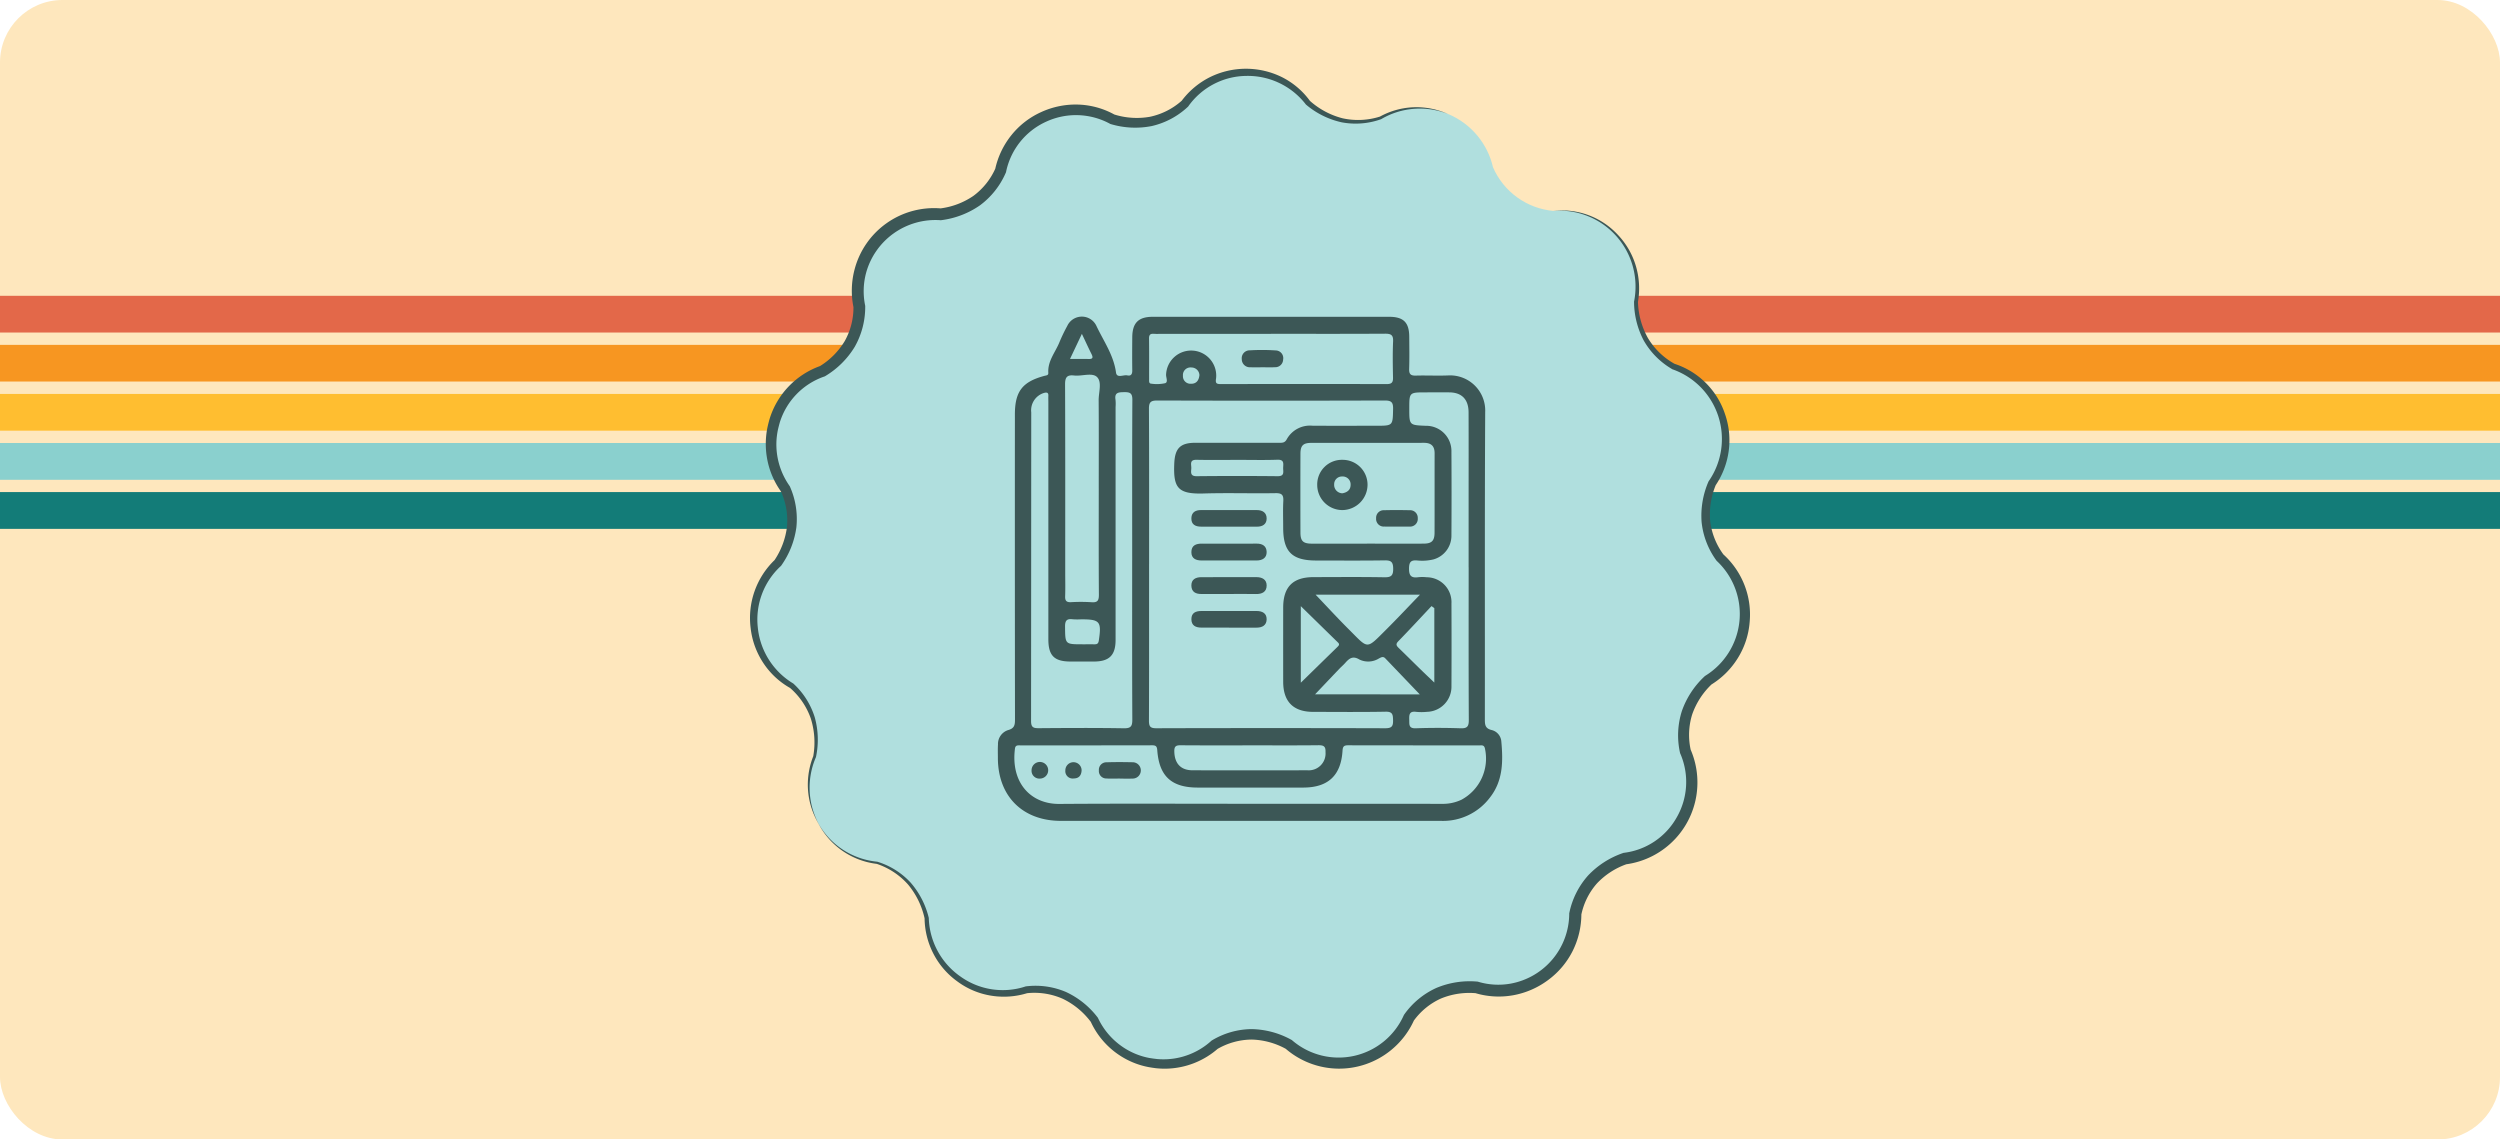 <svg xmlns="http://www.w3.org/2000/svg" xmlns:xlink="http://www.w3.org/1999/xlink" width="400" height="182.318" viewBox="0 0 400 182.318">
  <defs>
    <clipPath id="clip-path">
      <rect id="Image_Place_Holder" data-name="Image Place Holder" width="400" height="165.952" rx="10" transform="translate(180 1448.352)" fill="#fee7bd"/>
    </clipPath>
    <clipPath id="clip-path-2">
      <rect id="Rectángulo_401142" data-name="Rectángulo 401142" width="521.125" height="42.246" fill="none"/>
    </clipPath>
    <clipPath id="clip-path-3">
      <path id="Trazado_611025" data-name="Trazado 611025" d="M79.933,1.073A12.119,12.119,0,0,0,70.1,6.091,11.616,11.616,0,0,1,58.489,8.576a12.074,12.074,0,0,0-10.276-.661c-.172.064-.344.131-.514.2l-.132.056a12.181,12.181,0,0,0-6.946,8.6,11.662,11.662,0,0,1-9.6,7.018,12.086,12.086,0,0,0-10.138,4.1,12.225,12.225,0,0,0-2.869,10.652,11.7,11.7,0,0,1-5.9,10.355,12.183,12.183,0,0,0-7.64,7.913c-.012.037-.018.072-.029.1-.054.192-.107.382-.155.574A12.231,12.231,0,0,0,6.165,67.7a11.755,11.755,0,0,1-1.2,11.873A12.4,12.4,0,0,0,7.186,99.223a11.751,11.751,0,0,1,3.673,11.344,12.236,12.236,0,0,0,.416,10.332c.084.178.176.345.271.514.02.037.037.073.054.1a12.129,12.129,0,0,0,9.244,6.046,11.7,11.7,0,0,1,7.947,8.864,12.3,12.3,0,0,0,15.961,11.456,11.618,11.618,0,0,1,10.866,4.81,12.149,12.149,0,0,0,8.631,6.809c.035.009.068.009.1.017.193.033.385.069.585.1a12.107,12.107,0,0,0,9.923-2.945,11.587,11.587,0,0,1,11.872-.046,12.285,12.285,0,0,0,19.217-4.272,11.62,11.62,0,0,1,10.843-4.853,12.079,12.079,0,0,0,10.185-1.5c.162-.1.32-.209.474-.319.035-.023.073-.045.106-.072a12.212,12.212,0,0,0,5.018-9.87,11.689,11.689,0,0,1,7.943-8.862,12.351,12.351,0,0,0,9.671-17.147,11.746,11.746,0,0,1,3.654-11.39,12.378,12.378,0,0,0,1.893-19.611,11.762,11.762,0,0,1-1.269-11.9,12.368,12.368,0,0,0-6.207-18.69,11.724,11.724,0,0,1-5.981-10.354,12.226,12.226,0,0,0-3-10.557,12.08,12.08,0,0,0-10.239-3.977,11.665,11.665,0,0,1-9.637-6.981,12.183,12.183,0,0,0-7.032-8.459.976.976,0,0,0-.117-.046c-.172-.073-.352-.141-.529-.209a12.1,12.1,0,0,0-10.321.807A11.6,11.6,0,0,1,89.781,5.927a12.123,12.123,0,0,0-9.675-4.855h-.173" transform="translate(-1.105 -1.072)" fill="#b0dfde"/>
    </clipPath>
    <clipPath id="clip-path-4">
      <path id="Trazado_611025-2" data-name="Trazado 611025" d="M79.933,1.073A12.119,12.119,0,0,0,70.1,6.091,11.616,11.616,0,0,1,58.489,8.576a12.074,12.074,0,0,0-10.276-.661c-.172.064-.344.131-.514.2l-.132.056a12.181,12.181,0,0,0-6.946,8.6,11.662,11.662,0,0,1-9.6,7.018,12.086,12.086,0,0,0-10.138,4.1,12.225,12.225,0,0,0-2.869,10.652,11.7,11.7,0,0,1-5.9,10.355,12.183,12.183,0,0,0-7.64,7.913c-.012.037-.018.072-.029.1-.054.192-.107.382-.155.574A12.231,12.231,0,0,0,6.165,67.7a11.755,11.755,0,0,1-1.2,11.873A12.4,12.4,0,0,0,7.186,99.223a11.751,11.751,0,0,1,3.673,11.344,12.236,12.236,0,0,0,.416,10.332c.084.178.176.345.271.514.02.037.037.073.054.1a12.129,12.129,0,0,0,9.244,6.046,11.7,11.7,0,0,1,7.947,8.864,12.3,12.3,0,0,0,15.961,11.456,11.618,11.618,0,0,1,10.866,4.81,12.149,12.149,0,0,0,8.631,6.809c.035.009.068.009.1.017.193.033.385.069.585.1a12.107,12.107,0,0,0,9.923-2.945,11.587,11.587,0,0,1,11.872-.046,12.285,12.285,0,0,0,19.217-4.272,11.62,11.62,0,0,1,10.843-4.853,12.079,12.079,0,0,0,10.185-1.5c.162-.1.32-.209.474-.319.035-.023.073-.045.106-.072a12.212,12.212,0,0,0,5.018-9.87,11.689,11.689,0,0,1,7.943-8.862,12.351,12.351,0,0,0,9.671-17.147,11.746,11.746,0,0,1,3.654-11.39,12.378,12.378,0,0,0,1.893-19.611,11.762,11.762,0,0,1-1.269-11.9,12.368,12.368,0,0,0-6.207-18.69,11.724,11.724,0,0,1-5.981-10.354,12.226,12.226,0,0,0-3-10.557,12.08,12.08,0,0,0-10.239-3.977,11.665,11.665,0,0,1-9.637-6.981,12.183,12.183,0,0,0-7.032-8.459.976.976,0,0,0-.117-.046c-.172-.073-.352-.141-.529-.209a12.1,12.1,0,0,0-10.321.807A11.6,11.6,0,0,1,89.781,5.927a12.123,12.123,0,0,0-9.675-4.855h-.173" transform="translate(-1.105 -1.072)" fill="#fff"/>
    </clipPath>
    <clipPath id="clip-path-5">
      <rect id="Rectángulo_378432" data-name="Rectángulo 378432" width="160" height="160" fill="none"/>
    </clipPath>
    <clipPath id="clip-path-6">
      <rect id="Rectángulo_379150" data-name="Rectángulo 379150" width="80.699" height="80.684" fill="#3c5756"/>
    </clipPath>
  </defs>
  <g id="Grupo_1099325" data-name="Grupo 1099325" transform="translate(-180 -1736.001)">
    <g id="Grupo_1099303" data-name="Grupo 1099303" transform="translate(0 -13.533)">
      <g id="Image_Place_Holder-2" data-name="Image Place Holder" transform="translate(180 1749.534)">
        <rect id="Image_Place_Holder-3" data-name="Image Place Holder" width="400" height="182.318" rx="10" fill="#fee7bd"/>
      </g>
    </g>
    <g id="Enmascarar_grupo_1098685" data-name="Enmascarar grupo 1098685" transform="translate(0 295.648)" clip-path="url(#clip-path)">
      <g id="Grupo_1099306" data-name="Grupo 1099306" transform="translate(-506.793 -4512.273)">
        <g id="Grupo_1099305" data-name="Grupo 1099305" transform="translate(585.668 5995)">
          <g id="Grupo_1099304" data-name="Grupo 1099304" transform="translate(0 0)" clip-path="url(#clip-path-2)">
            <path id="Trazado_873449" data-name="Trazado 873449" d="M66.172,4.95h-.344c-.3-.006-.6-.015-.884-.036-.558-.037-1.112-.1-1.655-.186A15.62,15.62,0,0,1,61.73,4.39q-.379-.1-.746-.225c-.243-.079-.48-.171-.711-.264a10.523,10.523,0,0,1-1.292-.626,7.146,7.146,0,0,1-1.052-.73,5.022,5.022,0,0,1-.771-.794A3.058,3.058,0,0,1,56.492,0V0H45.216c0,.038-.007.077-.005.115a6.159,6.159,0,0,0,.41,1.946,7.753,7.753,0,0,0,1.053,1.853,10.89,10.89,0,0,0,1.678,1.732,15.753,15.753,0,0,0,2.26,1.564,22.338,22.338,0,0,0,2.755,1.334q.742.3,1.529.566t1.614.488a34.061,34.061,0,0,0,3.423.741c1.189.191,2.4.328,3.626.408.618.042,1.245.064,1.878.079.078,0,.158,0,.237,0H506.22V4.95Z" transform="translate(14.905 0)" fill="#e36849"/>
            <path id="Trazado_873450" data-name="Trazado 873450" d="M69.866,12.8h-.558c-.093,0-.186,0-.278-.006-.742-.013-1.48-.041-2.209-.09-1.447-.094-2.879-.256-4.283-.482a40.2,40.2,0,0,1-4.044-.873q-.975-.266-1.9-.576t-1.8-.666a26.06,26.06,0,0,1-3.242-1.57A18.527,18.527,0,0,1,48.888,6.7a12.828,12.828,0,0,1-1.98-2.045,9.152,9.152,0,0,1-1.245-2.189A7.253,7.253,0,0,1,45.18.171c0-.057.008-.114.008-.171H33.922a10.388,10.388,0,0,0,.7,3.618,13.236,13.236,0,0,0,1.819,3.2A18.7,18.7,0,0,0,39.33,9.8a26.993,26.993,0,0,0,3.856,2.674,37.857,37.857,0,0,0,4.7,2.278q1.269.513,2.619.968t2.772.839a58.372,58.372,0,0,0,5.909,1.277c2.049.331,4.139.567,6.249.7,1.064.071,2.127.111,3.2.131.133,0,.266.006.4.007h440.9V12.8Z" transform="translate(11.183 0)" fill="#f79621"/>
            <path id="Trazado_873451" data-name="Trazado 873451" d="M73.563,20.654h-.89c-.148,0-.3-.006-.443-.008-1.182-.021-2.362-.067-3.533-.144-2.335-.152-4.646-.411-6.914-.778a64.512,64.512,0,0,1-6.53-1.411q-1.568-.427-3.058-.927t-2.889-1.069A41.65,41.65,0,0,1,44.119,13.8a29.855,29.855,0,0,1-4.255-2.953,20.69,20.69,0,0,1-3.19-3.3,14.537,14.537,0,0,1-2.01-3.538A11.456,11.456,0,0,1,33.884,0H22.614a14.66,14.66,0,0,0,1,5.173A18.756,18.756,0,0,0,26.2,9.722a26.592,26.592,0,0,0,4.1,4.234,38.345,38.345,0,0,0,5.46,3.786A53.314,53.314,0,0,0,42.4,20.964a75.316,75.316,0,0,0,16.035,4.374c2.912.472,5.881.806,8.88,1,1.5.1,3.014.159,4.521.186.189,0,.378.008.566.01H513.66l.009-5.881Z" transform="translate(7.455 0)" fill="#ffbe30"/>
            <path id="Trazado_873452" data-name="Trazado 873452" d="M77.26,28.507h-.608l-.608,0c-.2,0-.4-.007-.608-.01-1.621-.03-3.243-.093-4.857-.2-3.22-.209-6.409-.568-9.535-1.074a80.853,80.853,0,0,1-17.218-4.7,57.32,57.32,0,0,1-7.139-3.459A41.083,41.083,0,0,1,30.826,15a28.5,28.5,0,0,1-4.4-4.546A20.164,20.164,0,0,1,23.65,5.566,15.727,15.727,0,0,1,22.582,0H11.309A18.948,18.948,0,0,0,12.6,6.725a24.3,24.3,0,0,0,3.352,5.9,34.4,34.4,0,0,0,5.305,5.485,49.612,49.612,0,0,0,7.063,4.9,68.932,68.932,0,0,0,8.6,4.167,97.52,97.52,0,0,0,20.77,5.663c3.772.611,7.619,1.045,11.506,1.3q2.918.192,5.851.238c.243,0,.488.01.731.013l.731.006.731,0H517.4V28.507Z" transform="translate(3.728 0)" fill="#8ad0ce"/>
            <path id="Trazado_873453" data-name="Trazado 873453" d="M80.96,36.359l-.773,0-.774-.006c-.258,0-.516-.009-.771-.013-2.062-.038-4.123-.119-6.183-.254-4.109-.266-8.174-.725-12.163-1.371a103.071,103.071,0,0,1-21.952-5.986,72.656,72.656,0,0,1-9.088-4.4,52.5,52.5,0,0,1-7.465-5.175,36.406,36.406,0,0,1-5.607-5.8,25.654,25.654,0,0,1-3.544-6.236A20,20,0,0,1,11.281,0H.005c0,.266-.011.531,0,.8A23.462,23.462,0,0,0,1.586,8.274a29.885,29.885,0,0,0,4.121,7.247,42.341,42.341,0,0,0,6.517,6.736,60.876,60.876,0,0,0,8.666,6.009,84.451,84.451,0,0,0,10.55,5.111,119.74,119.74,0,0,0,25.5,6.953c4.633.751,9.357,1.284,14.131,1.593,2.393.159,4.787.252,7.18.3.3.006.6.012.9.015l.894.007.895,0H521.125V36.359Z" transform="translate(0 0)" fill="#137c78"/>
          </g>
        </g>
      </g>
    </g>
    <g id="Grupo_1074196" data-name="Grupo 1074196" transform="translate(-8 -7398)">
      <g id="Grupo_1074149" data-name="Grupo 1074149" transform="translate(308 9145)">
        <g id="Grupo_1074143" data-name="Grupo 1074143" transform="translate(0 0)">
          <g id="Grupo_1074028" data-name="Grupo 1074028" transform="translate(0)">
            <g id="Grupo_1074021" data-name="Grupo 1074021" transform="translate(0)">
              <g id="Grupo_1074018" data-name="Grupo 1074018" transform="translate(0.585 0.567)">
                <g id="Grupo_1074017" data-name="Grupo 1074017" clip-path="url(#clip-path-3)">
                  <path id="Trazado_611056" data-name="Trazado 611056" d="M0,0H176.335V176.062H0Z" transform="translate(-6.66 170.932) rotate(-90)" fill="#b0dfde"/>
                </g>
              </g>
              <g id="Grupo_1074020" data-name="Grupo 1074020">
                <g id="Grupo_1074019" data-name="Grupo 1074019" clip-path="url(#clip-path-5)">
                  <path id="Trazado_611027" data-name="Trazado 611027" d="M20.249,140.194a12.027,12.027,0,0,0,3.99,4.482,12.164,12.164,0,0,0,5.6,2l.018,0,.021.008a12.028,12.028,0,0,1,5.314,3.335,13.355,13.355,0,0,1,2.9,5.62l.009.035v.041a11.817,11.817,0,0,0,5.08,9.343,11.613,11.613,0,0,0,10.378,1.585l.051-.018.065-.006a12.4,12.4,0,0,1,6.388.908,13.514,13.514,0,0,1,5.042,4.056l.045.057.035.074a11.515,11.515,0,0,0,3.384,4.2A11.347,11.347,0,0,0,73.5,178.1l-.058-.012.67.1c.228.023.479.065.688.075a11.5,11.5,0,0,0,1.305.023,11.228,11.228,0,0,0,2.6-.408,11.368,11.368,0,0,0,4.579-2.523l.058-.053.081-.048a12.532,12.532,0,0,1,6.33-1.793,13.667,13.667,0,0,1,6.34,1.7l.089.046.074.065a11.408,11.408,0,0,0,17.829-3.995l.038-.086.061-.085a12.753,12.753,0,0,1,5.114-4.227,13.812,13.812,0,0,1,6.52-1.024l.106.006.1.031a11.2,11.2,0,0,0,5.194.287,11.423,11.423,0,0,0,9.352-11.144v-.105l.023-.1a12.877,12.877,0,0,1,3-5.953,13.876,13.876,0,0,1,5.563-3.578l.105-.038.1-.012a11.247,11.247,0,0,0,8.411-5.668,11.368,11.368,0,0,0,.572-10.191l-.037-.085-.02-.093a12.852,12.852,0,0,1,.306-6.644,13.837,13.837,0,0,1,3.617-5.533l.072-.07.081-.049a11.618,11.618,0,0,0,1.842-18.336l-.059-.055-.044-.062a12.666,12.666,0,0,1-2.353-6.127,13.727,13.727,0,0,1,1.083-6.438l.031-.074.038-.054a11.822,11.822,0,0,0-5.826-17.882l-.051-.018L157,67.84a12.335,12.335,0,0,1-4.508-4.552,13.377,13.377,0,0,1-1.551-6.189v-.041l.007-.03a12.154,12.154,0,0,0-12.932-14.475,12.148,12.148,0,0,1,10.348,3.836,12.326,12.326,0,0,1,2.87,4.979,12.6,12.6,0,0,1,.326,5.778l.006-.071a12.65,12.65,0,0,0,1.6,5.828,11.464,11.464,0,0,0,4.3,4.137l-.089-.04a12.614,12.614,0,0,1,8.116,8.053,12.756,12.756,0,0,1,.594,5.893,12.929,12.929,0,0,1-2.124,5.549l.068-.128a12.365,12.365,0,0,0-.906,5.826A11.222,11.222,0,0,0,165.3,97.6l-.1-.117a12.984,12.984,0,0,1,4.234,10.9,12.791,12.791,0,0,1-1.9,5.732,13.065,13.065,0,0,1-4.281,4.254l.152-.118a12.133,12.133,0,0,0-3.16,4.855,11.081,11.081,0,0,0-.224,5.744l-.057-.177a13.2,13.2,0,0,1,1.1,5.969A13.2,13.2,0,0,1,149.607,147.1l.205-.05a11.983,11.983,0,0,0-4.807,3.1,10.924,10.924,0,0,0-2.516,5.087l.023-.21a13.284,13.284,0,0,1-1.407,5.958,13.066,13.066,0,0,1-3.951,4.653,13.324,13.324,0,0,1-5.59,2.413,13.069,13.069,0,0,1-6.071-.365l.209.038a11.976,11.976,0,0,0-5.66.844,10.923,10.923,0,0,0-4.392,3.614l.1-.171a13.12,13.12,0,0,1-3.71,4.83,13.1,13.1,0,0,1-16.892-.284l.162.111a11.984,11.984,0,0,0-5.555-1.534,11.107,11.107,0,0,0-5.518,1.534l.139-.1a12.938,12.938,0,0,1-8.222,3.222,12.583,12.583,0,0,1-1.512-.053c-.259-.019-.473-.059-.712-.088l-.723-.118.028,0-.086-.015a12.637,12.637,0,0,1-2.85-.93,12.854,12.854,0,0,1-6.3-6.336l.079.129a12.274,12.274,0,0,0-4.518-3.758,11.215,11.215,0,0,0-5.783-.9l.115-.025a12.66,12.66,0,0,1-5.867.407,12.354,12.354,0,0,1-5.392-2.295,12.5,12.5,0,0,1-3.807-4.438,12.66,12.66,0,0,1-1.4-5.658l.011.076a12.771,12.771,0,0,0-2.64-5.443,11.6,11.6,0,0,0-5.044-3.329l.04.01a12.172,12.172,0,0,1-9.549-6.848" transform="translate(-9.493 -19.803)" fill="#3c5756"/>
                  <path id="Trazado_611028" data-name="Trazado 611028" d="M111.732,7.265A12.154,12.154,0,0,0,101,8.06l-.018.011-.026.009a12.077,12.077,0,0,1-6.277.494,13.244,13.244,0,0,1-5.69-2.812l-.035-.028-.035-.045a11.735,11.735,0,0,0-9.528-4.541A11.509,11.509,0,0,0,70.138,6l-.038.054-.064.057a12.525,12.525,0,0,1-5.765,3.061,13.665,13.665,0,0,1-6.523-.308l-.081-.023-.09-.048a11.392,11.392,0,0,0-10.222-.309,11.312,11.312,0,0,0-6.375,7.978l-.018.091-.044.1A12.8,12.8,0,0,1,36.8,21.851a13.838,13.838,0,0,1-6.165,2.373l-.107.016-.107-.01a11.5,11.5,0,0,0-11.838,8.4,11.353,11.353,0,0,0-.168,5.215l.02.1v.1a12.915,12.915,0,0,1-1.677,6.446,13.81,13.81,0,0,1-4.685,4.665l-.093.059-.093.031a11.323,11.323,0,0,0-7.11,7.313c-.114.4-.235.859-.335,1.322a12.354,12.354,0,0,0-.183,1.292,11.409,11.409,0,0,0,.089,2.651,11.591,11.591,0,0,0,1.963,4.9l.054.077.031.073a12.768,12.768,0,0,1,1.024,6.5,13.722,13.722,0,0,1-2.395,6.079l-.05.075-.053.049a11.627,11.627,0,0,0-3.676,9.807A11.819,11.819,0,0,0,6.886,98.34l.046.027.03.029a12.249,12.249,0,0,1,3.4,5.381,13.363,13.363,0,0,1,.2,6.321l-.005.03-.009.019a12.291,12.291,0,0,0-.567,8.16,13.235,13.235,0,0,0,1.046,2.6,13.361,13.361,0,0,1-1.167-2.56,12.278,12.278,0,0,1,.271-8.373l-.014.049a12.8,12.8,0,0,0-.383-6.044,11.474,11.474,0,0,0-3.36-4.938l.076.056a12.44,12.44,0,0,1-4.313-4.01,12.694,12.694,0,0,1-2.03-5.567A12.874,12.874,0,0,1,3.98,78.566l-.1.123a12.3,12.3,0,0,0,2.046-5.476A11.182,11.182,0,0,0,4.9,67.527l.086.151a12.973,12.973,0,0,1-2.3-5.594,13.161,13.161,0,0,1-.123-3.049A13.749,13.749,0,0,1,2.769,57.5c.1-.468.212-.927.36-1.449A13.085,13.085,0,0,1,11.3,47.537l-.188.09a11.977,11.977,0,0,0,4.055-4.069,11.017,11.017,0,0,0,1.385-5.528l.02.2a13.279,13.279,0,0,1,.156-6.1,13.141,13.141,0,0,1,13.852-9.78l-.214.007a12,12,0,0,0,5.366-2.006A10.969,10.969,0,0,0,39.285,15.9l-.061.186A13.156,13.156,0,0,1,41.846,10.6a12.917,12.917,0,0,1,4.793-3.689,13.223,13.223,0,0,1,5.919-1.176,12.811,12.811,0,0,1,5.8,1.623L58.19,7.29a12.1,12.1,0,0,0,5.78.4,11.094,11.094,0,0,0,5.158-2.621l-.1.112A12.839,12.839,0,0,1,73.6,1.341a13.019,13.019,0,0,1,11.524.008,12.431,12.431,0,0,1,4.482,3.816l-.07-.072a12.508,12.508,0,0,0,5.278,2.834,11.521,11.521,0,0,0,6-.28l-.044.019a12.176,12.176,0,0,1,5.46-1.506,12.341,12.341,0,0,1,5.5,1.106" transform="translate(0 0)" fill="#3c5756"/>
                </g>
              </g>
            </g>
          </g>
        </g>
        <g id="Grupo_1074144" data-name="Grupo 1074144" transform="translate(33.213 33.219)">
          <rect id="Rectángulo_378411" data-name="Rectángulo 378411" width="93.801" height="93.801" transform="translate(0 0)" fill="none"/>
        </g>
      </g>
      <g id="Grupo_1075311" data-name="Grupo 1075311" transform="translate(347.651 9184.659)">
        <g id="Grupo_1075310" data-name="Grupo 1075310" clip-path="url(#clip-path-6)">
          <path id="Trazado_615726" data-name="Trazado 615726" d="M40.209,80.682q-15.057,0-30.114,0C3.962,80.68.015,76.733.01,70.608c0-.714-.03-1.43.016-2.141A2.336,2.336,0,0,1,1.66,66.152c1.032-.279,1.088-.865,1.087-1.735q-.031-24.381-.015-48.763c0-3.68,1.194-5.234,4.747-6.18.28-.074.624-.056.6-.48-.117-1.845,1.069-3.219,1.731-4.78a27.562,27.562,0,0,1,1.3-2.721,2.572,2.572,0,0,1,4.654-.031c1.147,2.439,2.766,4.682,3.145,7.48.132.976,1.192.325,1.813.464.592.133.8-.211.79-.793-.022-1.764-.016-3.528,0-5.292C21.525,1,22.491.03,24.8.029q18.9-.005,37.8,0c2.306,0,3.214.9,3.228,3.185.01,1.722.044,3.445-.015,5.165-.029.847.273,1.083,1.083,1.059,1.72-.051,3.446.046,5.165-.027a5.625,5.625,0,0,1,5.919,5.868c-.088,16.38-.035,32.76-.055,49.14,0,.872.046,1.488,1.091,1.729a2.032,2.032,0,0,1,1.545,1.826c.285,3.127.292,6.23-1.768,8.9a9.4,9.4,0,0,1-7.842,3.81q-15.372-.008-30.744,0M24.2,39.57c0,8.358.013,16.717-.019,25.075,0,.9.18,1.22,1.162,1.217q18.333-.053,36.667,0c1.057,0,1.254-.365,1.228-1.3-.024-.86-.053-1.371-1.187-1.349-3.863.077-7.728.034-11.592.028-3.175,0-4.8-1.632-4.8-4.824q-.009-5.922,0-11.845c0-3.323,1.541-4.883,4.836-4.89,3.78-.009,7.561-.043,11.34.023,1.095.019,1.437-.258,1.423-1.389-.013-1.072-.341-1.332-1.367-1.315-3.653.058-7.308.023-10.962.022-3.85,0-5.27-1.407-5.271-5.216,0-1.428-.055-2.859.019-4.283.05-.959-.2-1.294-1.232-1.277-3.821.065-7.647-.066-11.466.051-4.165.127-4.914-.875-4.749-4.773.1-2.427.931-3.336,3.373-3.338q6.678-.005,13.357,0c.5,0,.935.05,1.26-.543a4.246,4.246,0,0,1,4.1-2.19c3.4.026,6.8.008,10.206.008,2.707,0,2.661,0,2.716-2.689.021-1.025-.241-1.354-1.315-1.35q-18.208.057-36.416,0c-1.043,0-1.336.267-1.331,1.322.043,8.274.024,16.549.024,24.823M40.3,77.948q15.363,0,30.726.008a6.914,6.914,0,0,0,3.163-.66,7.482,7.482,0,0,0,3.741-8.229c-.142-.561-.51-.462-.863-.462-7.01-.006-14.02,0-21.029-.016-.641,0-.843.181-.883.845-.239,3.987-2.31,5.917-6.285,5.92q-8.437.006-16.874,0c-4.2,0-6.183-1.807-6.485-5.976-.043-.6-.216-.789-.809-.788q-10.578.023-21.155.011c-.376,0-.734-.045-.806.522-.7,5.522,2.588,8.881,7.085,8.848,10.158-.074,20.316-.023,30.474-.024M21.5,39.006c0-8.565-.02-17.131.026-25.7.006-1.06-.373-1.23-1.3-1.219-.91.011-1.595.037-1.393,1.234a6.921,6.921,0,0,1,.009,1.132q0,18.642,0,37.284c0,2.44-1.01,3.44-3.435,3.451-1.26.006-2.519,0-3.779,0-2.607-.006-3.542-.947-3.542-3.57q0-18.957,0-37.914c0-.336-.017-.673,0-1.007.03-.566-.245-.608-.707-.484a2.911,2.911,0,0,0-2.031,3.12q-.009,24.688-.028,49.376c0,1.019.377,1.15,1.245,1.143,4.534-.036,9.07-.062,13.6.015,1.167.02,1.36-.369,1.355-1.421-.04-8.481-.022-16.963-.023-25.444m37.565-2.68c3.023,0,6.047.01,9.07,0,1.29-.006,1.741-.447,1.746-1.741.015-4.241,0-8.482.009-12.723,0-1.172-.575-1.665-1.709-1.663-6,.008-12.009,0-18.014.009-1.317,0-1.739.427-1.744,1.739q-.02,6.3,0,12.6c0,1.374.427,1.779,1.825,1.784,2.939.011,5.879,0,8.818,0M43.7,2.76H39.164q-6.924,0-13.848.006c-.5,0-1.134-.208-1.121.717.032,2.182.008,4.364.013,6.546,0,.282-.057.681.334.7a6.19,6.19,0,0,0,2.231-.075c.511-.171.13-.9.15-1.375a4.013,4.013,0,1,1,8,.59c-.136.8.05.926.763.925q13.281-.022,26.563,0c.794,0,1-.293.983-1.035-.039-1.929-.074-3.863.012-5.79.046-1.042-.345-1.241-1.291-1.235-6.085.037-12.169.019-18.254.019M75.327,40.1V28.771c0-4.491.012-8.982-.007-13.473-.009-2.058-1.088-3.154-3.064-3.176-1.259-.014-2.518,0-3.777,0-2.646,0-2.646,0-2.646,2.589,0,2.651,0,2.651,2.617,2.758a4.043,4.043,0,0,1,4.128,4.161q.042,6.673,0,13.347a3.941,3.941,0,0,1-2.85,3.864,7.677,7.677,0,0,1-2.628.176c-.952-.081-1.291.2-1.307,1.232-.017,1.152.3,1.614,1.468,1.449a6.457,6.457,0,0,1,1.383.007,3.979,3.979,0,0,1,3.938,4.193q.032,6.61,0,13.221a4.019,4.019,0,0,1-3.909,4.116,8.707,8.707,0,0,1-1.76,0c-1.1-.146-1.109.5-1.084,1.291.023.726-.114,1.383,1.04,1.342,2.389-.086,4.786-.081,7.175,0,1.066.036,1.319-.3,1.313-1.335-.043-8.142-.024-16.285-.023-24.427M16.148,27.5c0-4.7.021-9.4-.014-14.106-.01-1.28.571-2.936-.273-3.738-.777-.738-2.411-.092-3.653-.234-1.2-.137-1.452.344-1.447,1.469.041,9.992.024,19.984.024,29.977,0,1.3.034,2.6-.012,3.9-.026.723.239.952.943.922a27.214,27.214,0,0,1,3.273.008c.962.075,1.189-.267,1.182-1.2-.043-5.667-.021-11.335-.021-17M40.336,68.6c-3.694,0-7.388.017-11.082-.015-.742-.007-1.029.16-1.015.97.032,1.917,1.007,3.027,2.906,3.032q9.193.026,18.386,0a2.692,2.692,0,0,0,2.9-2.908c.042-.921-.292-1.108-1.143-1.1-3.652.043-7.3.018-10.956.019M67.544,44.488h-16.7c1.768,1.852,3.522,3.763,5.357,5.592,3.136,3.125,2.693,3.228,5.888.045,1.856-1.849,3.647-3.762,5.459-5.637m-.036,15.953q-2.751-2.873-5.515-5.762c-.351-.368-.654-.166-1.006.007a3.228,3.228,0,0,1-3.135.18c-1.1-.666-1.665-.142-2.3.577-.278.312-.6.582-.891.885-1.31,1.372-2.614,2.749-3.908,4.112ZM48.479,58.575c2.075-2.028,3.953-3.865,5.835-5.7.223-.217.435-.416.123-.721-1.928-1.884-3.854-3.769-5.958-5.827ZM69.84,46.64l-.448-.323c-1.77,1.882-3.522,3.782-5.323,5.635-.488.5-.242.759.117,1.108,1.17,1.135,2.326,2.286,3.493,3.425.664.648,1.34,1.284,2.161,2.068ZM38.453,22.924c-2.221,0-4.444.034-6.664-.014-1.193-.025-.795.81-.831,1.387-.038.6-.2,1.248.855,1.237q6.475-.068,12.951,0c1.156.014.88-.711.891-1.327.011-.638.222-1.349-.915-1.308-2.093.076-4.191.022-6.286.022M13.535,52.432c.627,0,1.253-.008,1.879,0,.419.007.665-.064.743-.588.459-3.066.193-3.408-2.814-3.408a10.808,10.808,0,0,1-1.377-.01c-.923-.12-1.217.206-1.208,1.163.026,2.841-.018,2.842,2.776,2.84M11.545,6.775c1.152,0,2.064-.021,2.974.007.743.023.73-.277.455-.823-.5-1-.965-2.018-1.524-3.2l-1.9,4.014M32.258,9.363A1.276,1.276,0,0,0,30.977,8.14a1.209,1.209,0,0,0-1.356,1.311,1.2,1.2,0,0,0,1.253,1.293c.844.024,1.294-.475,1.383-1.382" transform="translate(0 0)" fill="#3c5756"/>
          <path id="Trazado_615727" data-name="Trazado 615727" d="M128.874,144.122c1.469,0,2.938.02,4.406-.007.944-.017,1.621.368,1.645,1.322.024.973-.684,1.374-1.6,1.376-2.938.008-5.876.013-8.813,0-.879,0-1.633-.3-1.63-1.332,0-1.091.751-1.375,1.712-1.363,1.427.018,2.854,0,4.281,0" transform="translate(-91.913 -107.795)" fill="#3c5756"/>
          <path id="Trazado_615728" data-name="Trazado 615728" d="M128.918,168.091c-1.469,0-2.938-.009-4.407,0-.92.008-1.6-.31-1.63-1.319-.026-1.031.7-1.367,1.586-1.373,2.938-.018,5.876-.007,8.813-.007.913,0,1.647.369,1.645,1.336,0,1.031-.74,1.39-1.727,1.368-1.426-.032-2.854-.008-4.281-.008" transform="translate(-91.912 -123.709)" fill="#3c5756"/>
          <path id="Trazado_615729" data-name="Trazado 615729" d="M128.718,125.465c-1.425,0-2.85,0-4.275,0-.913,0-1.6-.331-1.565-1.366.031-.938.662-1.286,1.53-1.286,2.976,0,5.952,0,8.928,0,.943,0,1.6.425,1.585,1.378-.014.893-.667,1.283-1.55,1.278-1.551-.008-3.1,0-4.652,0" transform="translate(-91.909 -91.859)" fill="#3c5756"/>
          <path id="Trazado_615730" data-name="Trazado 615730" d="M128.887,189.541c-1.467,0-2.934,0-4.4,0-.915,0-1.6-.326-1.6-1.342-.006-1.043.718-1.315,1.616-1.315,2.934,0,5.868.006,8.8,0,.927,0,1.635.359,1.623,1.331-.012.953-.7,1.342-1.636,1.332-1.467-.015-2.934,0-4.4,0" transform="translate(-91.914 -139.783)" fill="#3c5756"/>
          <path id="Trazado_615731" data-name="Trazado 615731" d="M67.517,285.439c-.71,0-1.422.037-2.129-.01a1.191,1.191,0,0,1-1.226-1.3,1.2,1.2,0,0,1,1.248-1.293c1.376-.047,2.756-.035,4.133-.006a1.307,1.307,0,1,1-.022,2.613c-.667.026-1.336.005-2,.005v-.005" transform="translate(-47.992 -211.528)" fill="#3c5756"/>
          <path id="Trazado_615732" data-name="Trazado 615732" d="M45.477,284.224c-.041.819-.439,1.291-1.25,1.3a1.181,1.181,0,0,1-1.353-1.3,1.3,1.3,0,0,1,2.6,0" transform="translate(-32.069 -211.629)" fill="#3c5756"/>
          <path id="Trazado_615733" data-name="Trazado 615733" d="M22.768,285.529a1.251,1.251,0,0,1-1.343-1.353,1.33,1.33,0,1,1,1.343,1.353" transform="translate(-16.025 -211.614)" fill="#3c5756"/>
          <path id="Trazado_615734" data-name="Trazado 615734" d="M206.821,90.926a3.981,3.981,0,0,1,4.006,3.964,4.07,4.07,0,0,1-4.065,4.074,4.029,4.029,0,0,1-3.987-4.008,3.94,3.94,0,0,1,4.046-4.03m-.019,5.355c.741-.135,1.311-.517,1.315-1.357a1.261,1.261,0,0,0-1.349-1.331,1.233,1.233,0,0,0-1.282,1.268,1.34,1.34,0,0,0,1.316,1.419" transform="translate(-151.671 -68.011)" fill="#3c5756"/>
          <path id="Trazado_615735" data-name="Trazado 615735" d="M243.493,125.456c-.667,0-1.335.019-2-.005a1.222,1.222,0,0,1-1.329-1.334,1.208,1.208,0,0,1,1.264-1.279c1.376-.037,2.753-.029,4.129,0a1.213,1.213,0,0,1,1.268,1.277,1.229,1.229,0,0,1-1.328,1.342c-.667.015-1.335,0-2,0" transform="translate(-179.635 -91.861)" fill="#3c5756"/>
          <path id="Trazado_615736" data-name="Trazado 615736" d="M158.153,23.96c-.627,0-1.254.024-1.879-.005a1.294,1.294,0,0,1-1.4-1.3,1.26,1.26,0,0,1,1.287-1.407,32.429,32.429,0,0,1,4.129.014,1.231,1.231,0,0,1,1.2,1.469,1.257,1.257,0,0,1-1.333,1.217c-.666.042-1.336.009-2,.01" transform="translate(-115.841 -15.851)" fill="#3c5756"/>
        </g>
      </g>
    </g>
  </g>
</svg>
